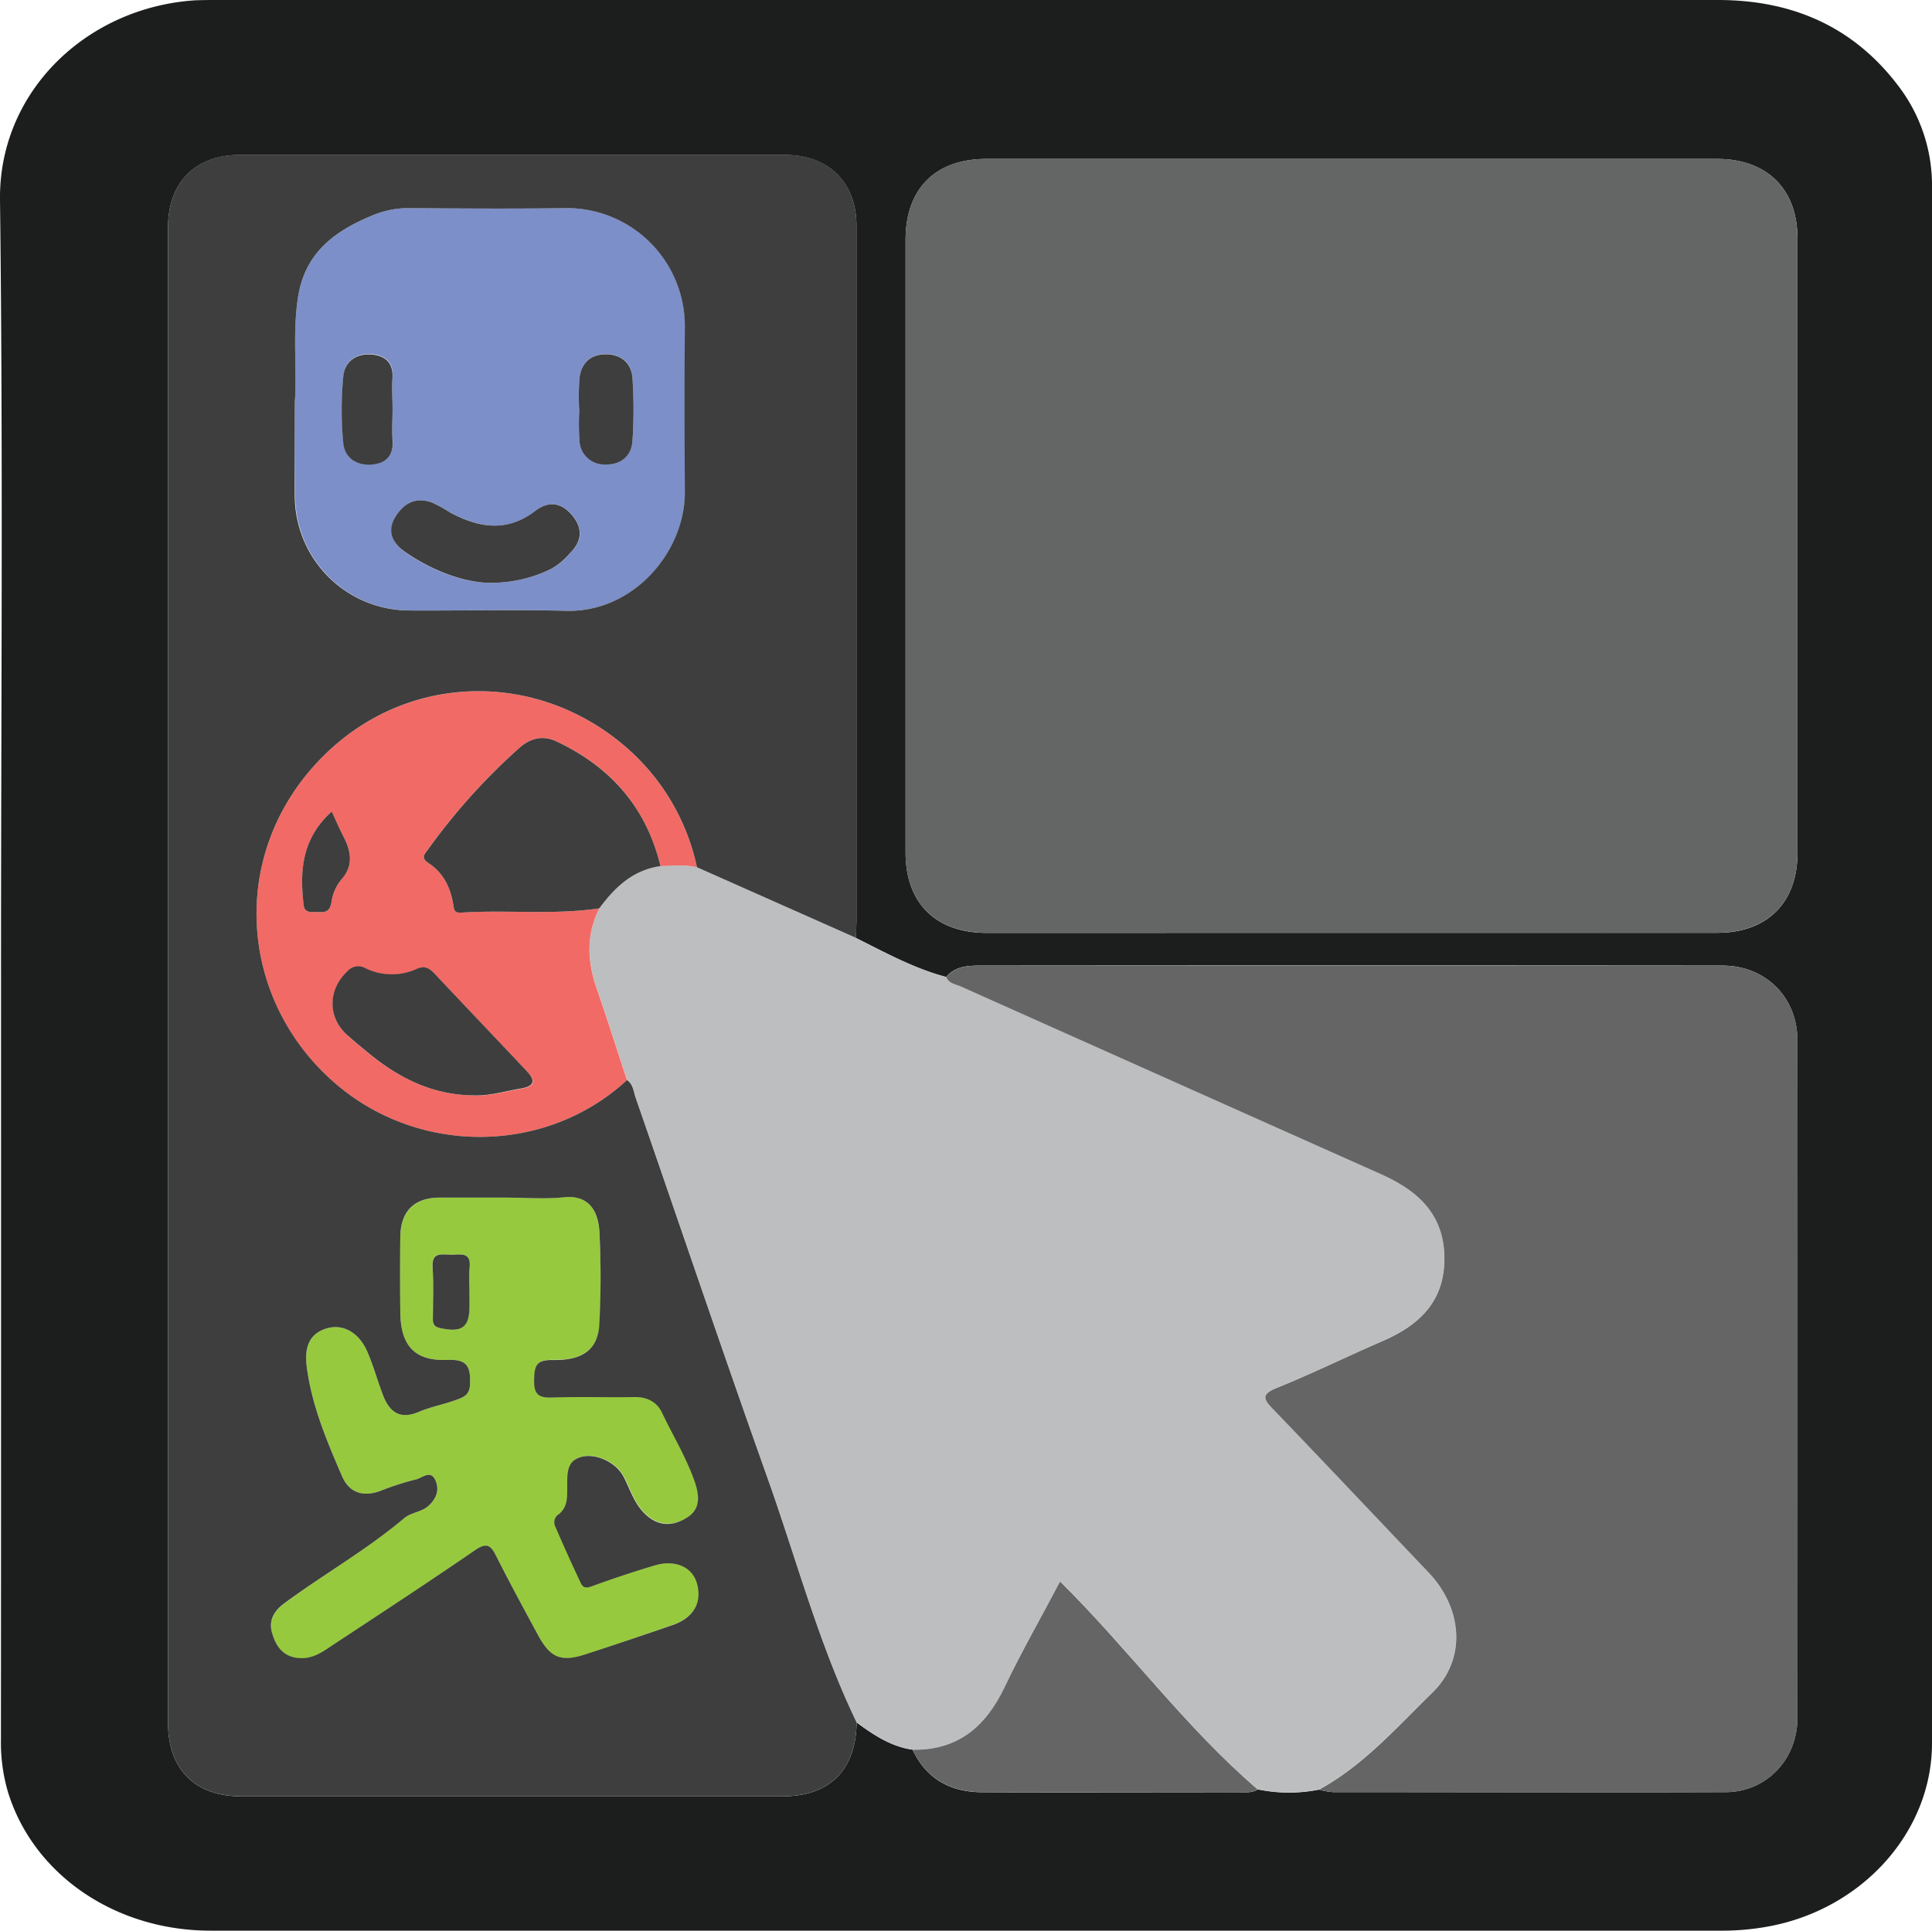 <svg xmlns="http://www.w3.org/2000/svg" viewBox="0 0 454.22 454"><defs><style>.cls-1{fill:#1c1d1d;}.cls-2{fill:#646666;}.cls-3{fill:#bcbec0;}.cls-4{fill:#656565;}.cls-5{fill:#7d8fc8;}.cls-6{fill:#97c93e;}.cls-7{fill:#f26a65;}.cls-8{fill:#3d3e3d;}</style></defs><g id="Layer_2" data-name="Layer 2"><g id="Layer_1-2" data-name="Layer 1"><path class="cls-1" d="M.24,227c0-60,.5-120-.24-180C-.31,21.53,20.35,1.79,45.77.08,47.67,0,49.6,0,51.51,0H403.9c17.5,0,32,6.28,42.61,20.47a38.5,38.5,0,0,1,7.71,23.63q0,182.9,0,365.79c0,20.8-16.35,39-38.41,43.07a59.77,59.77,0,0,1-10.93,1q-177.63,0-355.26,0C27,454,7.73,440.67,1.82,421.19a41.6,41.6,0,0,1-1.6-12.26Q.27,318,.24,227ZM295.72,420.75a36.13,36.13,0,0,0,14.39.05,18.33,18.33,0,0,0,3.25.58c30.8,0,61.61.11,92.41,0,9.51-.05,16.78-7.68,16.79-17.35q.09-79.72,0-159.45c0-10.11-7.46-17.53-17.6-17.54q-87.14-.08-174.29,0c-3,0-6.06.08-8.24,2.69-7.53-2-14.3-5.73-21.2-9.17,0-1.43.12-2.87.12-4.3q0-81.6,0-163.21c0-10.12-6.55-16.6-16.74-16.61H56.35c-10.43,0-16.84,6.48-16.84,17V405.18c0,10.81,6.36,17.19,17.12,17.19H183.94c11.11,0,17.28-6.15,17.46-17.36,4,2.95,8.08,5.67,13.15,6.4,3.29,6.95,9,10,16.46,10,20,.07,40,0,60.06,0C292.64,421.4,294.27,421.65,295.72,420.75Zm21.91-201.42q43.08,0,86.15,0c11.69,0,18.8-7.09,18.81-18.74q0-72.27,0-144.53c0-11.61-7.16-18.68-18.87-18.69H231.91c-12,0-19,7-19,19q0,72,0,144.06c0,11.94,7.06,18.92,19.11,18.92Z"/><path class="cls-2" d="M317.63,219.33H232c-12.05,0-19.11-7-19.11-18.92q0-72,0-144.06c0-12,7-19,19-19H403.72c11.71,0,18.86,7.08,18.87,18.69q0,72.26,0,144.53c0,11.65-7.12,18.73-18.81,18.74Q360.7,219.36,317.63,219.33Z"/><path class="cls-3" d="M163.86,203.92l37.38,16.61c6.9,3.44,13.67,7.19,21.2,9.17.63,1.55,2.26,1.68,3.49,2.23Q275.22,254,324.56,276c8.51,3.79,14.83,9.21,15,19.49s-5.71,15.94-14.4,19.74c-8.3,3.63-16.44,7.66-24.84,11-3.84,1.54-3.34,2.64-1,5.1,12.23,12.72,24.33,25.56,36.5,38.34,8.08,8.48,9,20.42.92,28.28-8.36,8.14-16.16,17.1-26.65,22.81a36.13,36.13,0,0,1-14.39-.05c-17.05-14.62-30.26-32.91-46.45-48.89-4.51,8.49-9.11,16.47-13,24.76-4.43,9.32-11,15-21.68,14.79-5.07-.73-9.17-3.45-13.15-6.4-8.92-18.5-14.14-38.35-21-57.59-10.56-29.66-20.62-59.5-30.94-89.25-.51-1.45-.57-3.19-2.05-4.2-2.37-7.2-4.66-14.43-7.14-21.59-2.22-6.39-2.47-12.63.63-18.8,3.65-5,7.93-9,14.38-10C158.14,203.55,161,203.23,163.86,203.92Z"/><path class="cls-4" d="M310.11,420.8c10.49-5.71,18.29-14.67,26.65-22.81,8.06-7.86,7.16-19.8-.92-28.28-12.17-12.78-24.27-25.62-36.5-38.34-2.37-2.46-2.87-3.56,1-5.1,8.4-3.38,16.54-7.41,24.84-11,8.69-3.8,14.57-9.47,14.4-19.74s-6.48-15.7-15-19.49q-49.32-22-98.63-44.07c-1.23-.55-2.86-.68-3.49-2.23,2.18-2.61,5.23-2.69,8.24-2.69q87.15,0,174.29,0c10.14,0,17.59,7.43,17.6,17.54q.07,79.72,0,159.45c0,9.67-7.28,17.3-16.79,17.35-30.8.13-61.61.05-92.41,0A18.33,18.33,0,0,1,310.11,420.8Z"/><path class="cls-4" d="M214.55,411.41c10.71.17,17.25-5.47,21.68-14.79,3.93-8.29,8.53-16.27,13-24.76,16.19,16,29.4,34.27,46.45,48.89-1.45.9-3.08.65-4.65.65-20,0-40,.06-60.06,0C223.6,421.37,217.84,418.36,214.55,411.41Z"/><path class="cls-5" d="M69.31,94.46c.58-7.16-.61-15.89.77-24.66C71.78,59,79.24,54,88.21,50.39a21.9,21.9,0,0,1,8.4-1.46c12.12.1,24.24.18,36.36,0a27.72,27.72,0,0,1,28.08,28c-.12,12.92-.08,25.83,0,38.75.08,14-11.94,28.3-27.82,27.93-12.27-.29-24.55,0-36.83-.07a27,27,0,0,1-27-26.47C69.18,110.07,69.31,103.05,69.31,94.46ZM114,137a31.82,31.82,0,0,0,15.58-3.22,16.24,16.24,0,0,0,4.37-3.61c2.78-2.74,3.26-5.67.71-8.87s-5.64-3.57-8.75-1.18c-6.67,5.11-13.31,4-20.06.37a34.64,34.64,0,0,0-4.16-2.3c-3.68-1.35-6.6,0-8.58,3.17S92,127.47,95,129.64C101.39,134.16,108.47,136.69,114,137Zm22.18-40.52h0a63.1,63.1,0,0,0,.05,7.15,5.84,5.84,0,0,0,6,5.55c3.63.11,6.22-1.9,6.47-5.54a112,112,0,0,0,0-14.77c-.21-3.42-2.51-5.5-6-5.6-3.69-.12-6,2-6.47,5.6A62.27,62.27,0,0,0,136.17,96.52Zm-43.88-.28c0-2.38-.16-4.77,0-7.14.31-3.59-1.45-5.46-4.75-5.78-3.69-.35-6.46,1.58-6.8,5.16a82.14,82.14,0,0,0,0,15.68c.35,3.54,3.22,5.42,6.88,5,3.32-.34,5-2.26,4.7-5.83C92.12,101,92.29,98.62,92.29,96.24Z"/><path class="cls-6" d="M118.27,281.59c4.78,0,9.61.37,14.35-.11,5-.5,7.92,2.28,8.29,8A209.13,209.13,0,0,1,141,311c-.23,6-3.64,8.86-11,8.73-3.88-.06-4.28,1.39-4.35,4.68-.08,3.51,1.15,4.26,4.38,4.14,6.37-.24,12.76,0,19.15-.11,3-.06,5.32,1.12,6.53,3.65,2.55,5.36,5.69,10.43,7.65,16.1,1.13,3.24,1.48,6.33-1.44,8.36-3.17,2.19-6.74,2.51-10-.45-2.67-2.45-3.65-5.84-5.22-8.9-2-3.78-7.67-6.15-11.2-4.18-2,1.13-2,3.7-2.06,5.87,0,2.7.37,5.44-2.31,7.33a2.25,2.25,0,0,0-.49,2.68q2.85,6.71,6,13.3c.69,1.47,1.78,1.05,3.16.53,4.68-1.74,9.42-3.33,14.22-4.7s8.69.37,9.85,4c1.43,4.48-.62,8.25-5.6,10Q148,385.62,137.75,389c-5.81,1.9-8.32.92-11.21-4.4-3.37-6.22-6.74-12.43-9.92-18.74-1.27-2.53-2.25-3.14-4.89-1.34-11,7.53-22.1,14.82-33.21,22.14-2.47,1.63-4.82,3.5-8.18,3.25-3.92-.29-5.57-3-6.4-6-.7-2.49.1-4.77,2.72-6.73C76,370.16,86.12,364.46,95,357c1.72-1.46,4.11-1.41,5.82-3,1.91-1.78,2.54-3.78,1.52-6-1.16-2.49-3.15-.43-4.55-.14a65.27,65.27,0,0,0-8.47,2.74c-4,1.41-7.21.42-8.91-3.51-3.54-8.18-7-16.43-8.24-25.33-.52-3.77-.24-7.79,4.37-9.33,3.92-1.31,7.81.76,9.79,5.33,1.43,3.29,2.39,6.77,3.65,10.13,1.65,4.39,4.24,5.88,8.44,4.1,2.92-1.24,6-1.77,8.91-2.86,1.85-.68,3.09-1.18,3.18-3.73.14-4.09-.65-5.84-5.34-5.64-7.71.31-11-3.38-11.06-11.25-.06-5.9-.07-11.81,0-17.71s3.35-9.2,9.31-9.21Zm-7.89,22.14c0-1.91-.16-3.83,0-5.72.39-3.78-2.26-3-4.35-3s-4.61-.77-4.36,3,0,7.62.07,11.44c0,1.21-.25,2.4,1.67,2.81,5.16,1.12,6.93-.1,6.94-5.2Z"/><path class="cls-7" d="M140.9,213.58c-3.1,6.17-2.85,12.41-.63,18.8,2.48,7.16,4.77,14.39,7.14,21.59-18.83,17.33-48.08,17.79-67.78,1.46-23.37-19.38-26.46-54.22-4.2-77.05,19.37-19.87,49.35-20.93,70.3-3.9a51.55,51.55,0,0,1,18.13,29.45c-2.84-.7-5.72-.38-8.58-.3-3.34-13.71-11.64-23.29-24.32-29.25-3.33-1.56-6.21-.84-8.81,1.42a146.41,146.41,0,0,0-21.63,24.08c-.83,1.12-1.5,2,.16,3,3.58,2.3,5.26,5.84,5.9,9.91.2,1.24.26,1.89,1.93,1.78C119.29,213.89,130.14,215.18,140.9,213.58Zm-29.77,44c3.88.2,7.55-.93,11.3-1.56s3.36-2.09,1.36-4.21c-7.21-7.65-14.47-15.26-21.67-22.92-1.21-1.28-2.29-1.86-4.14-1a14.06,14.06,0,0,1-12-.17,3.39,3.39,0,0,0-4.27.73c-4.64,4.34-4.68,10.91.06,15.09,1.55,1.37,3.15,2.68,4.75,4C93.64,253.41,101.59,257.43,111.13,257.55ZM78,190.82c-6.46,5.84-7.46,12.85-6.77,20.42.15,1.65,0,3.34,2.37,3.2,1.76-.11,3.87.76,4.33-2.3a10.53,10.53,0,0,1,2.23-5.21c3.1-3.49,2.36-6.86.48-10.46C79.67,194.68,78.89,192.81,78,190.82Z"/><path class="cls-8" d="M201.4,405c-.18,11.21-6.35,17.36-17.46,17.36H56.63c-10.76,0-17.12-6.38-17.12-17.19V53.4c0-10.51,6.41-17,16.84-17H184.62c10.19,0,16.73,6.49,16.74,16.61q0,81.6,0,163.21c0,1.43-.08,2.87-.12,4.3l-37.38-16.6a51.55,51.55,0,0,0-18.13-29.45c-20.95-17-50.93-16-70.3,3.9-22.26,22.83-19.17,57.67,4.2,77.05,19.7,16.33,49,15.87,67.78-1.46,1.48,1,1.54,2.75,2.05,4.2,10.32,29.75,20.38,59.59,30.94,89.25C187.26,366.66,192.48,386.51,201.4,405ZM69.31,94.46c0,8.59-.13,15.61,0,22.62a27,27,0,0,0,27.05,26.47c12.28.06,24.56-.22,36.83.07,15.88.37,27.9-14,27.82-27.93-.07-12.92-.11-25.83,0-38.75a27.72,27.72,0,0,0-28.08-28c-12.12.17-24.24.09-36.36,0a21.9,21.9,0,0,0-8.4,1.46C79.24,54,71.78,59,70.08,69.8,68.7,78.57,69.89,87.3,69.31,94.46Zm49,187.13H103.42c-6,0-9.24,3.2-9.31,9.21s-.06,11.81,0,17.71c.07,7.87,3.35,11.56,11.06,11.25,4.69-.2,5.48,1.55,5.34,5.64-.09,2.55-1.33,3.05-3.18,3.73-2.92,1.09-6,1.62-8.91,2.86-4.2,1.78-6.79.29-8.44-4.1-1.26-3.36-2.22-6.84-3.65-10.13-2-4.57-5.87-6.64-9.79-5.33-4.61,1.54-4.89,5.56-4.37,9.33,1.22,8.9,4.7,17.15,8.24,25.33,1.7,3.93,4.91,4.92,8.91,3.51a65.27,65.27,0,0,1,8.47-2.74c1.4-.29,3.39-2.35,4.55.14,1,2.19.39,4.19-1.52,6-1.71,1.59-4.1,1.54-5.82,3-8.88,7.49-19,13.19-28.34,20.13-2.62,2-3.42,4.24-2.72,6.73.83,3,2.48,5.74,6.4,6,3.36.25,5.71-1.62,8.18-3.25,11.11-7.32,22.24-14.61,33.21-22.14,2.64-1.8,3.62-1.19,4.89,1.34,3.18,6.31,6.55,12.52,9.92,18.74,2.89,5.32,5.4,6.3,11.21,4.4q10.25-3.34,20.44-6.87c5-1.72,7-5.49,5.6-10-1.16-3.67-5.08-5.41-9.85-4s-9.54,3-14.22,4.7c-1.38.52-2.47.94-3.16-.53q-3.12-6.58-6-13.3a2.25,2.25,0,0,1,.49-2.68c2.68-1.89,2.27-4.63,2.31-7.33,0-2.17,0-4.74,2.06-5.87,3.53-2,9.25.4,11.2,4.18,1.57,3.06,2.55,6.45,5.22,8.9,3.24,3,6.81,2.64,10,.45,2.92-2,2.57-5.12,1.44-8.36-2-5.67-5.1-10.74-7.65-16.1-1.21-2.53-3.53-3.71-6.53-3.65-6.39.12-12.78-.13-19.15.11-3.23.12-4.46-.63-4.38-4.14.07-3.29.47-4.74,4.35-4.68,7.38.13,10.79-2.68,11-8.73a209.13,209.13,0,0,0,0-21.54c-.37-5.74-3.29-8.52-8.29-8C127.88,282,123.05,281.58,118.27,281.59Z"/><path class="cls-8" d="M140.9,213.58c-10.76,1.6-21.61.31-32.39,1-1.67.11-1.73-.54-1.93-1.78-.64-4.07-2.32-7.61-5.9-9.91-1.66-1.07-1-1.92-.16-3a146.41,146.41,0,0,1,21.63-24.08c2.6-2.26,5.48-3,8.81-1.42,12.68,6,21,15.54,24.32,29.25C148.83,204.55,144.55,208.61,140.9,213.58Z"/><path class="cls-8" d="M114,137c-5.52-.35-12.6-2.88-19-7.4-3-2.17-4-5-1.93-8.24s4.9-4.52,8.58-3.17a34.64,34.64,0,0,1,4.16,2.3c6.75,3.64,13.39,4.74,20.06-.37,3.11-2.39,6.19-2,8.75,1.18s2.07,6.13-.71,8.87a16.24,16.24,0,0,1-4.37,3.61A31.82,31.82,0,0,1,114,137Z"/><path class="cls-8" d="M136.17,96.52a62.27,62.27,0,0,1,.06-7.61c.45-3.65,2.78-5.72,6.47-5.6,3.47.1,5.77,2.18,6,5.6a112,112,0,0,1,0,14.77c-.25,3.64-2.84,5.65-6.47,5.54a5.84,5.84,0,0,1-6-5.55,63.1,63.1,0,0,1-.05-7.15Z"/><path class="cls-8" d="M92.29,96.24c0,2.38-.17,4.78,0,7.14.32,3.57-1.38,5.49-4.7,5.83-3.66.37-6.53-1.51-6.88-5a82.14,82.14,0,0,1,0-15.68c.34-3.58,3.11-5.51,6.8-5.16,3.3.32,5.06,2.19,4.75,5.78C92.13,91.47,92.29,93.86,92.29,96.24Z"/><path class="cls-8" d="M110.38,303.73v3.34c0,5.1-1.78,6.32-6.94,5.2-1.92-.41-1.66-1.6-1.67-2.81,0-3.82.19-7.64-.07-11.44s2.27-3,4.36-3,4.74-.78,4.35,3C110.22,299.9,110.38,301.82,110.38,303.73Z"/><path class="cls-8" d="M111.13,257.55c-9.54-.12-17.49-4.14-24.65-10.07-1.6-1.32-3.2-2.63-4.75-4-4.74-4.18-4.7-10.75-.06-15.09a3.39,3.39,0,0,1,4.27-.73,14.06,14.06,0,0,0,12,.17c1.85-.83,2.93-.25,4.14,1,7.2,7.66,14.46,15.27,21.67,22.92,2,2.12,2.3,3.6-1.36,4.21S115,257.75,111.13,257.55Z"/><path class="cls-8" d="M78,190.82c.92,2,1.7,3.86,2.64,5.65,1.88,3.6,2.62,7-.48,10.46a10.53,10.53,0,0,0-2.23,5.21c-.46,3.06-2.57,2.19-4.33,2.3-2.39.14-2.22-1.55-2.37-3.2C70.51,203.67,71.51,196.66,78,190.82Z"/></g></g></svg>
